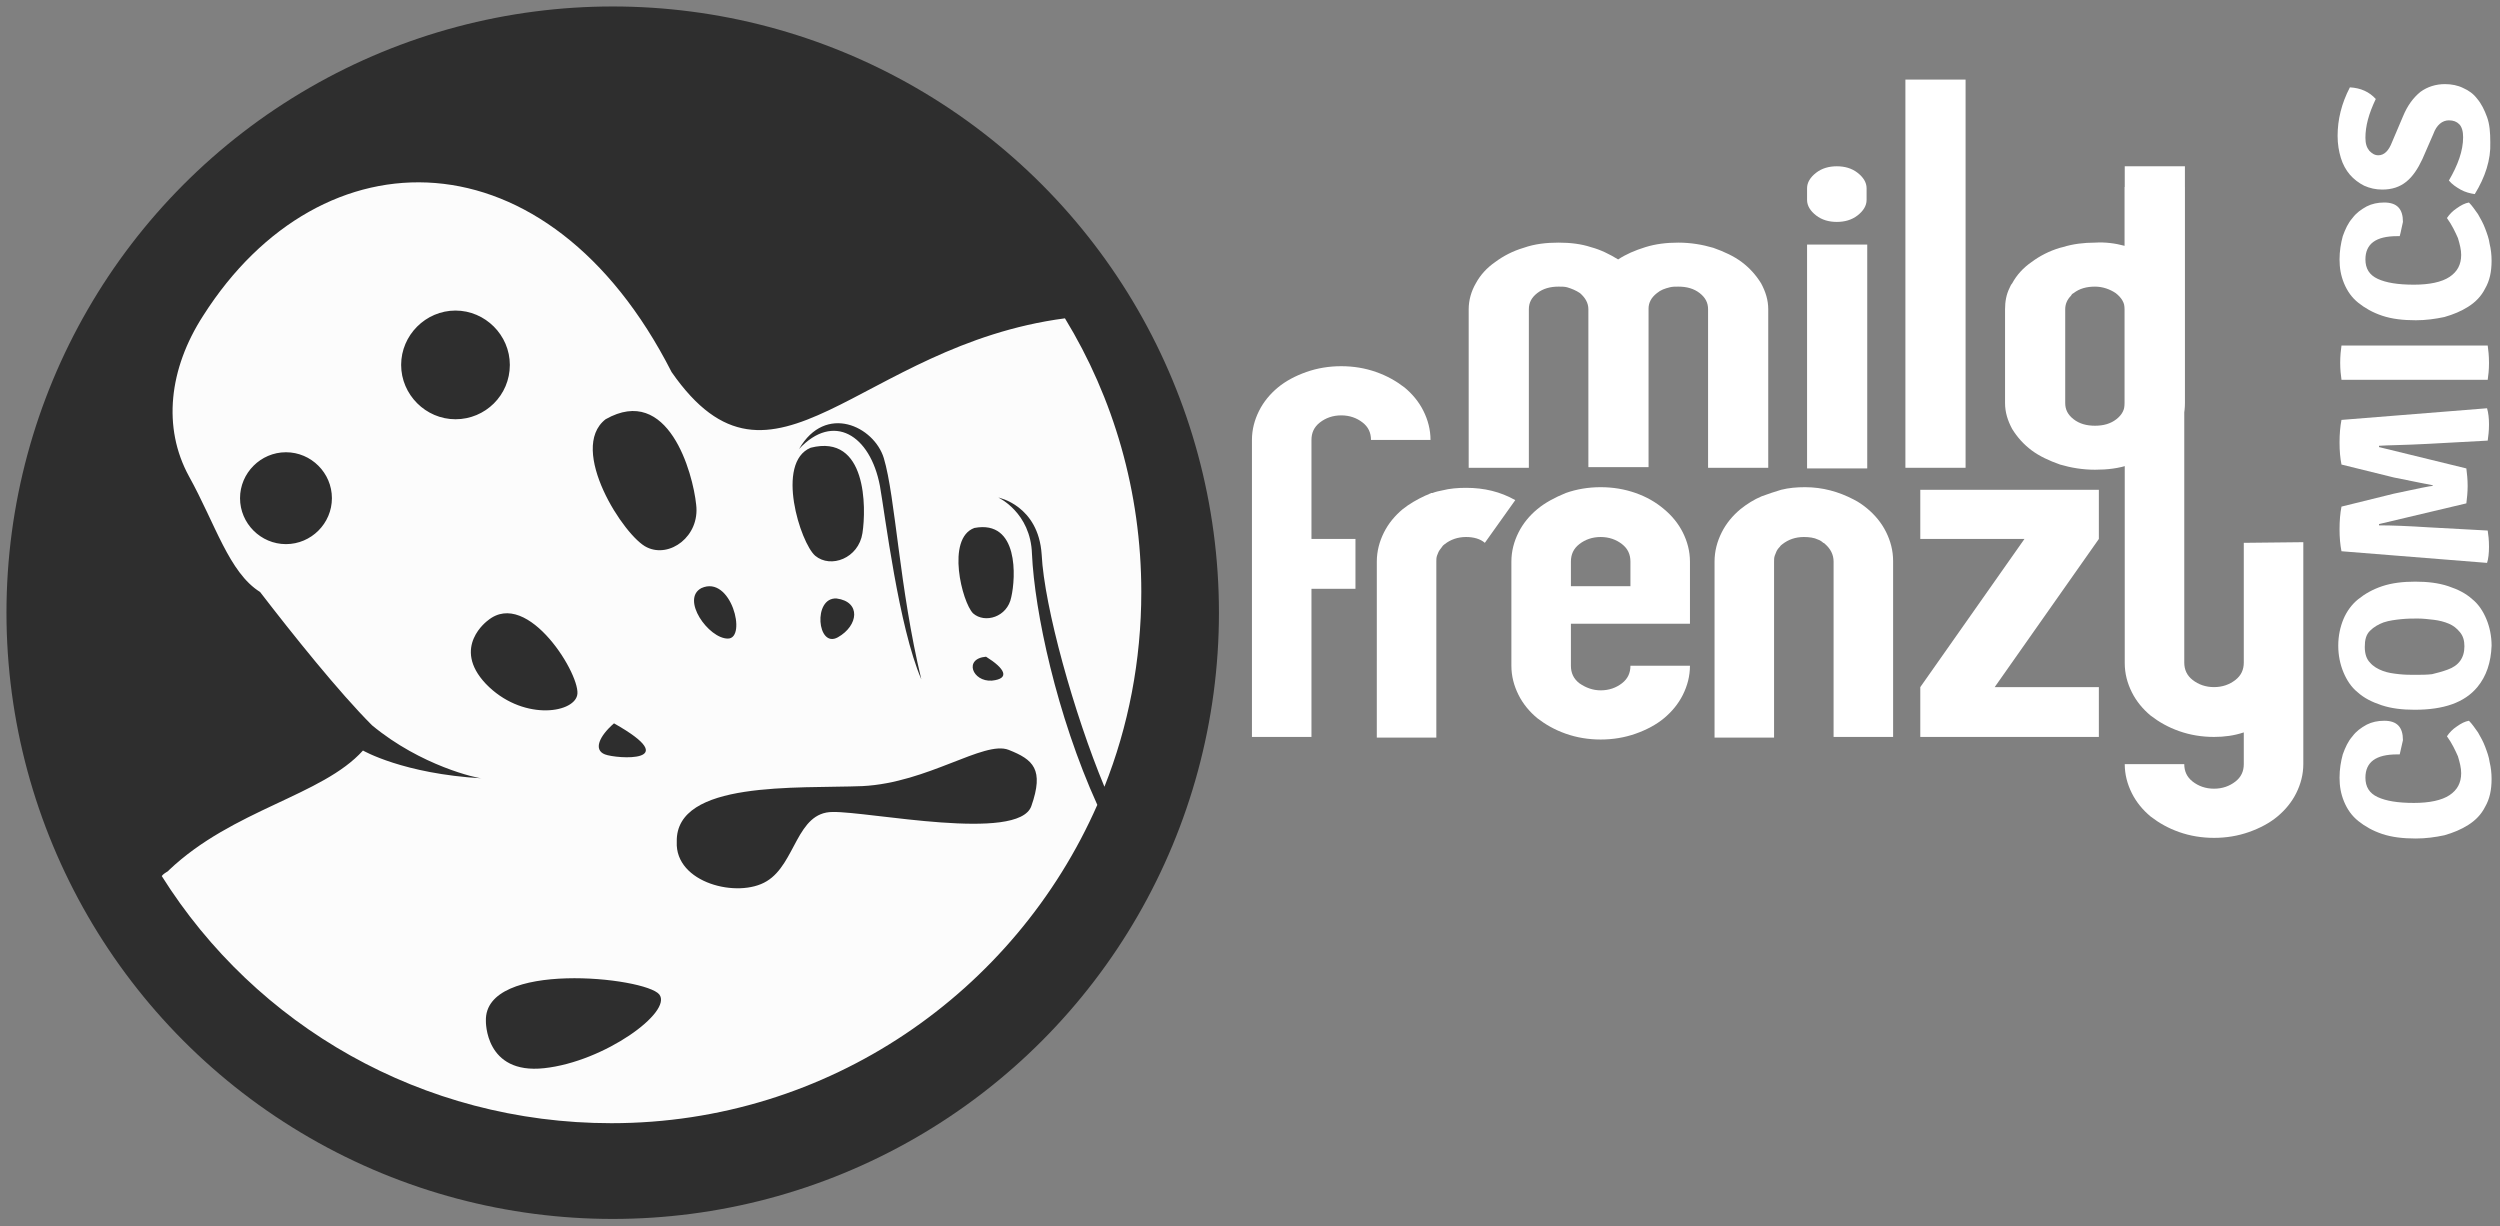 <?xml version="1.0" encoding="utf-8"?>
<!-- Generator: Adobe Illustrator 19.2.1, SVG Export Plug-In . SVG Version: 6.00 Build 0)  -->
<svg version="1.1" id="Layer_1" xmlns="http://www.w3.org/2000/svg" xmlns:xlink="http://www.w3.org/1999/xlink" x="0px" y="0px"
	 viewBox="0 0 386.4 189.5" style="enable-background:new 0 0 386.4 189.5;" xml:space="preserve">
<rect x="0" y="0" width="386.4" height="189.5" fill="#808080" stroke="none"/>
<style type="text/css">
	.st0{fill:#2E2E2E;}
	.st1{fill:#FCFCFC;}
	.st2{fill:#FFFFFF;}
</style>
<g>
	<circle class="st0" cx="94.7" cy="94.7" r="93.7"/>
	<path class="st1" d="M56.1,116c-6.3,7-20.1,9.1-30,18.5c-0.2,0.3-0.6,0.3-1.1,0.9c14.5,23.1,40.2,38.2,69.5,38.2
		c33.6,0,62.4-20.3,75.1-49.2c-6.3-13.9-9.7-29.9-10.1-38.8c-0.2-6.4-5.2-8.7-5.2-8.7s6.2,1.2,6.7,8.8c0.4,8.1,5,24.6,9.7,35.9
		c3.7-9.3,5.7-19.5,5.7-30.1c0-15.5-4.3-30-11.8-42.3c-31.9,4.2-45.1,30.9-60.8,8.3c-19.1-37.5-54.1-37.5-72.4-8.7
		c-5.3,8.2-6.3,17.3-2.2,24.8c4.1,7.4,6.2,14.9,11,17.9c5,6.5,12.2,15.5,17.3,20.6c7.6,6.3,16.3,8.2,17,8.2
		C62.3,119.6,56.1,116,56.1,116L56.1,116z M44.2,84.1c-3.9,0-7.1-3.2-7.1-7.1c0-3.9,3.2-7.1,7.1-7.1c3.9,0,7.1,3.2,7.1,7.1
		C51.3,80.9,48.1,84.1,44.2,84.1z M150.6,81.6c6.9-1.3,6.4,7.7,5.7,10.7c-0.6,3.1-4.1,4.1-5.9,2.5C148.7,93.1,146.2,83.2,150.6,81.6
		z M153.3,105.2c-3,0.2-4.4-3.4-0.9-3.7C155.3,103.3,156.2,104.9,153.3,105.2z M136.6,70.8c1.8,6,2.4,20.1,5.8,34.2
		c-3.5-8.1-5.6-25.4-6.4-29.9c-1.5-7.9-7.2-11.4-12.5-5.7C127.6,62.3,135.1,65.9,136.6,70.8z M125.3,69.2c8.7-2.2,8.6,9.3,8,13.2
		c-0.6,3.9-4.9,5.5-7.3,3.5C123.7,83.9,119.8,71.5,125.3,69.2z M129.5,98.5c-3.2,1.8-3.9-6.2-0.2-6C133.1,93,132.7,96.7,129.5,98.5z
		 M133.3,121.5c10.1-0.5,18.8-7.1,22.6-5.6c3.8,1.5,5.5,3,3.5,8.7c-2,5.6-25.1,0.8-30.7,0.9c-5.6,0-5.7,8-10.2,10.7
		c-4.4,2.7-14.2,0.3-13.9-6.1C104.4,120.6,123.2,121.9,133.3,121.5z M108.4,90.9c4.6-2.1,7.1,7.8,4.1,7.8
		C109.5,98.7,105.2,92.6,108.4,90.9z M93.6,64.8c9.7-5.5,13.5,8.3,14,13.2c0.6,4.9-4.1,8.3-7.6,6.6C96.5,83,87.7,69.4,93.6,64.8z
		 M93.5,116.6c-1.8-0.7-0.9-2.8,1.4-4.8C105.9,118,95.3,117.3,93.5,116.6z M101.9,153.7c2.1,2.7-8.5,10.4-17.8,11.4
		c-9.2,1-9-7.3-9-7.3C74.8,148.4,99.7,151,101.9,153.7z M62,56.4c0-4.6,3.8-8.4,8.4-8.4c4.6,0,8.4,3.8,8.4,8.4
		c0,4.7-3.8,8.4-8.4,8.4C65.8,64.8,62,61,62,56.4z M75.4,95.9c6.2-5.1,14.6,8.8,13.8,11.6c-0.7,2.8-8.6,3.9-14.1-1.8
		C69.7,100,75.4,95.9,75.4,95.9z"/>
</g>
<g>
	<g>
		<path class="st2" d="M288.5,30.9c0,0.9-0.5,1.7-1.4,2.4c-0.9,0.7-2,1-3.2,1c-1.2,0-2.3-0.3-3.2-1c-0.9-0.7-1.4-1.5-1.4-2.4v-1.8
			c0-0.9,0.5-1.7,1.4-2.4c0.9-0.7,2-1,3.2-1c1.2,0,2.3,0.3,3.2,1c0.9,0.7,1.4,1.5,1.4,2.4V30.9z"/>
		<rect x="279.3" y="37.8" class="st2" width="9.3" height="34.6"/>
		<path class="st2" d="M303.8,12.3v60h-9.3v-60H303.8z"/>
		<path class="st2" d="M250.1,40.1c1.2-0.8,2.6-1.4,4.2-1.9c1.6-0.5,3.3-0.7,5.1-0.7c1.9,0,3.7,0.3,5.4,0.8c1.7,0.6,3.2,1.3,4.4,2.2
			c1.2,0.9,2.2,2,3,3.3c0.7,1.3,1.1,2.6,1.1,4v24.5H264V47.8c0-1-0.4-1.8-1.3-2.5c-0.9-0.7-2-1-3.3-1c-0.5,0-0.9,0-1.3,0.1
			c0,0,0,0,0,0c-0.8,0.2-1.4,0.4-2,0.9l0,0l0,0c-0.9,0.7-1.3,1.5-1.3,2.4c0,0,0,0,0,0v24.5h-9.3V47.8c0-1-0.5-1.8-1.3-2.5
			c-0.6-0.4-1.3-0.7-2-0.9c0,0,0,0,0,0c-0.4-0.1-0.8-0.1-1.3-0.1c-1.3,0-2.4,0.3-3.3,1c-0.9,0.7-1.3,1.5-1.3,2.5v24.5h-9.3V47.8
			c0-1.4,0.4-2.8,1.1-4c0.7-1.3,1.7-2.4,3-3.3c1.2-0.9,2.7-1.7,4.4-2.2c1.7-0.6,3.5-0.8,5.4-0.8c1.8,0,3.5,0.2,5,0.7
			C247.4,38.6,248.8,39.3,250.1,40.1L250.1,40.1"/>
		<path class="st2" d="M328.4,38V25.7h9.3v22.1l0,0v14.5c0,1.4-0.4,2.8-1.1,4c-0.7,1.3-1.7,2.4-3,3.3c-1.2,0.9-2.7,1.7-4.4,2.2
			c-1.7,0.6-3.5,0.8-5.4,0.8c-1.9,0-3.7-0.3-5.4-0.8c-1.7-0.6-3.2-1.3-4.4-2.2c-1.2-0.9-2.2-2-3-3.3c-0.7-1.3-1.1-2.6-1.1-4v-2.6
			l0,0V47.8l0,0c0-1.2,0.2-2.3,0.7-3.3c0.1-0.2,0.2-0.5,0.4-0.7c0.7-1.3,1.7-2.4,3-3.3l0,0c1.2-0.9,2.7-1.7,4.4-2.2
			c0.1,0,0.3-0.1,0.4-0.1c1.6-0.5,3.3-0.7,5-0.7l0,0l0,0c0,0,0,0,0,0c0,0,0,0,0,0l0,0C325.4,37.4,326.9,37.6,328.4,38 M323.8,44.3
			c-1.3,0-2.4,0.3-3.3,1c-0.2,0.1-0.3,0.2-0.4,0.4c-0.6,0.6-0.9,1.3-0.9,2.1l0,0v14.5c0,1,0.4,1.8,1.3,2.5c0.9,0.7,2,1,3.3,1
			c1.3,0,2.4-0.3,3.3-1c0.9-0.7,1.3-1.5,1.3-2.5v-3l0,0V47.8c0-1-0.5-1.8-1.4-2.5C326.1,44.7,325,44.3,323.8,44.3"/>
	</g>
	<g>
		<path class="st2" d="M207.3,64.2c-1.3,0-2.4,0.4-3.3,1.1c-0.9,0.7-1.3,1.6-1.3,2.7v15.3h6.8V91h-6.8v22.9h-9.2V68
			c0-1.6,0.4-3.1,1.1-4.5c0.7-1.4,1.7-2.6,2.9-3.6c1.2-1,2.7-1.8,4.4-2.4c1.7-0.6,3.5-0.9,5.4-0.9c1.9,0,3.7,0.3,5.4,0.9
			c1.7,0.6,3.1,1.4,4.4,2.4c1.2,1,2.2,2.2,2.9,3.6c0.7,1.4,1.1,2.9,1.1,4.5h-9.2c0-1.1-0.4-2-1.3-2.7
			C209.7,64.6,208.6,64.2,207.3,64.2z"/>
		<path class="st2" d="M247.4,106.7c1.3,0,2.4-0.4,3.3-1.1c0.9-0.7,1.3-1.6,1.3-2.7h9.2c0,1.6-0.4,3.1-1.1,4.5
			c-0.7,1.4-1.7,2.6-2.9,3.6c-1.2,1-2.7,1.8-4.4,2.4c-1.7,0.6-3.5,0.9-5.4,0.9c-1.9,0-3.7-0.3-5.4-0.9c-1.7-0.6-3.1-1.4-4.4-2.4
			c-1.2-1-2.2-2.2-2.9-3.6c-0.7-1.4-1.1-2.9-1.1-4.5V86.8c0-1.6,0.4-3.1,1.1-4.5c0.7-1.4,1.7-2.6,2.9-3.6c1.2-1,2.7-1.8,4.4-2.5
			c1.7-0.6,3.5-0.9,5.4-0.9c1.9,0,3.7,0.3,5.4,0.9c1.7,0.6,3.1,1.4,4.4,2.5c1.2,1,2.2,2.2,2.9,3.6c0.7,1.4,1.1,2.9,1.1,4.5v9.6
			h-18.4v6.5c0,1.1,0.4,2,1.3,2.7C245.1,106.3,246.2,106.7,247.4,106.7z M242.8,90.6h9.2v-3.8c0-1.1-0.4-2-1.3-2.7
			c-0.9-0.7-2-1.1-3.3-1.1c-1.3,0-2.4,0.4-3.3,1.1c-0.9,0.7-1.3,1.6-1.3,2.7V90.6z"/>
		<path class="st2" d="M296.8,75.7h27.6v7.6l-16.1,22.9h16.1v7.7h-27.6v-7.7l16.1-22.9h-16.1V75.7z"/>
		<path class="st2" d="M356,83.8v34.3c0,1.6-0.4,3.1-1.1,4.5c-0.7,1.4-1.7,2.6-2.9,3.6c-1.2,1-2.7,1.8-4.4,2.4
			c-1.7,0.6-3.5,0.9-5.4,0.9c-1.9,0-3.7-0.3-5.4-0.9c-1.7-0.6-3.1-1.4-4.4-2.4c-1.2-1-2.2-2.2-2.9-3.6c-0.7-1.4-1.1-2.9-1.1-4.5h9.2
			c0,1.1,0.4,2,1.3,2.7c0.9,0.7,2,1.1,3.3,1.1c1.3,0,2.4-0.4,3.3-1.1c0.9-0.7,1.3-1.6,1.3-2.7v-4.9c-1.5,0.5-3,0.7-4.6,0.7
			c-1.9,0-3.7-0.3-5.4-0.9c-1.7-0.6-3.1-1.4-4.4-2.4c-1.2-1-2.2-2.2-2.9-3.6c-0.7-1.4-1.1-2.9-1.1-4.5V28.9h9.2l0,73.5
			c0,1.1,0.4,2,1.3,2.7c0.9,0.7,2,1.1,3.3,1.1c1.3,0,2.4-0.4,3.3-1.1c0.9-0.7,1.3-1.6,1.3-2.7V83.9L356,83.8z"/>
		<path class="st2" d="M221.4,76.2c0.5-0.2,1-0.3,1.5-0.4c1.2-0.3,2.4-0.4,3.7-0.4c2.8,0,5.3,0.6,7.6,1.9l-4.7,6.6
			c-0.7-0.6-1.7-0.9-2.9-0.9c-1.3,0-2.4,0.4-3.3,1.1c-0.1,0.1-0.3,0.2-0.4,0.4c0,0,0,0,0,0c-0.2,0.3-0.5,0.6-0.6,0.9
			c-0.1,0.2-0.1,0.3-0.2,0.5h0c-0.1,0.3-0.1,0.6-0.1,0.9v7.4l0,0v19.8h-9.2V90.2l0,0v-3.4c0-1.6,0.4-3.1,1.1-4.5
			c0.7-1.4,1.7-2.6,2.9-3.6c1-0.8,2.2-1.5,3.5-2.1l0,0c0.2-0.1,0.3-0.1,0.5-0.2c0.1-0.1,0.3-0.1,0.4-0.2
			C221.3,76.2,221.3,76.2,221.4,76.2"/>
		<path class="st2" d="M275.3,75.7L275.3,75.7c1.2-0.3,2.4-0.4,3.7-0.4c0,0,0,0,0,0c0,0,0,0,0,0c0,0,0,0,0,0c0,0,0,0,0,0
			c2.7,0,5.2,0.7,7.5,1.9l0,0c0.8,0.4,1.5,0.9,2.1,1.4c1.2,1,2.2,2.2,2.9,3.6c0.7,1.4,1.1,2.9,1.1,4.5v27.2h-9.2V86.8
			c0-1.1-0.5-2-1.3-2.7c-0.1-0.1-0.2-0.2-0.3-0.2l0,0c-0.2-0.2-0.5-0.4-0.8-0.5c-0.6-0.3-1.4-0.4-2.2-0.4c-1.3,0-2.4,0.4-3.3,1.1
			c0,0,0,0,0,0c-0.1,0.1-0.3,0.2-0.4,0.4c0,0,0,0,0,0c-0.3,0.3-0.5,0.6-0.6,0.9c-0.1,0.2-0.1,0.3-0.2,0.5h0
			c-0.1,0.3-0.1,0.6-0.1,0.9c0,0,0,0,0,0c0,0,0,0,0,0c0,0,0,0,0,0v7.4l0,0v19.8h-5.1l0,0h-4.1V90.2l0,0v-3.4c0-1.6,0.4-3.1,1.1-4.5
			c0.7-1.4,1.7-2.6,2.9-3.6c1-0.8,2.1-1.5,3.3-2l0,0C273.4,76.3,274.3,76,275.3,75.7"/>
	</g>
</g>
<g>
	<path class="st2" d="M370.9,116.6h-0.4c-3.3,0-4.9,1.2-4.9,3.6c0,1.4,0.6,2.4,1.9,3c1.3,0.6,3.1,0.9,5.6,0.9c2.4,0,4.3-0.4,5.5-1.2
		c1.2-0.8,1.8-1.9,1.8-3.4c0-0.8-0.2-1.6-0.5-2.6c-0.4-0.9-0.9-2-1.7-3.1c0.4-0.6,0.9-1.1,1.5-1.5c0.7-0.5,1.3-0.8,1.9-0.9
		c0.5,0.5,0.9,1.1,1.4,1.8c0.4,0.7,0.8,1.4,1.1,2.2c0.3,0.8,0.6,1.6,0.7,2.4c0.2,0.8,0.3,1.7,0.3,2.6c0,1.7-0.3,3.1-1,4.3
		c-0.6,1.2-1.5,2.1-2.6,2.8c-1.1,0.7-2.3,1.2-3.7,1.6c-1.4,0.3-2.9,0.5-4.4,0.5c-2,0-3.7-0.2-5.2-0.7c-1.5-0.5-2.7-1.2-3.7-2
		c-1-0.8-1.7-1.8-2.2-3s-0.7-2.4-0.7-3.7c0-1.3,0.2-2.5,0.5-3.6c0.4-1.1,0.8-2,1.5-2.8c0.6-0.8,1.3-1.3,2.2-1.8
		c0.8-0.4,1.7-0.6,2.7-0.6c2,0,2.9,1,2.9,3C371.2,115.2,371.1,115.8,370.9,116.6z"/>
	<path class="st2" d="M382.9,106.2c-2,2.4-5.2,3.5-9.7,3.5c-1.9,0-3.6-0.2-5.1-0.7s-2.7-1.1-3.7-2c-1-0.8-1.7-1.9-2.2-3.1
		c-0.5-1.2-0.8-2.6-0.8-4.1s0.3-2.9,0.8-4.1c0.5-1.2,1.3-2.3,2.3-3.1c1-0.8,2.2-1.5,3.7-2c1.5-0.5,3.2-0.7,5.1-0.7
		c1.9,0,3.6,0.2,5.1,0.7c1.5,0.5,2.7,1.1,3.7,2c1,0.8,1.7,1.9,2.2,3.1c0.5,1.2,0.8,2.6,0.8,4.1C385,102.4,384.3,104.5,382.9,106.2z
		 M378.3,103.5c1.7-0.6,2.6-1.8,2.6-3.6c0-0.9-0.2-1.6-0.7-2.2c-0.5-0.6-1-1-1.7-1.3c-0.7-0.3-1.5-0.5-2.3-0.6
		c-0.9-0.1-1.7-0.2-2.5-0.2c-0.8,0-1.6,0-2.6,0.1c-0.9,0.1-1.8,0.2-2.7,0.5c-0.8,0.3-1.5,0.7-2.1,1.3c-0.6,0.6-0.8,1.4-0.8,2.5
		c0,1.1,0.3,1.9,0.8,2.4c0.5,0.6,1.2,1,2,1.3c0.8,0.3,1.6,0.4,2.5,0.5c0.9,0.1,1.7,0.1,2.4,0.1c1,0,1.9,0,2.7-0.1
		C376.7,104,377.5,103.8,378.3,103.5z"/>
	<path class="st2" d="M384.4,87l-22.5-1.8c-0.2-1-0.3-2.1-0.3-3.4c0-1.3,0.1-2.5,0.3-3.5l8.1-2c3.7-0.8,5.7-1.2,6-1.2V75
		c-0.6-0.1-2.5-0.5-6-1.2l-8.1-2c-0.2-1-0.3-2.1-0.3-3.4c0-1.3,0.1-2.5,0.3-3.5l22.5-1.8c0.2,0.7,0.3,1.5,0.3,2.5
		c0,1-0.1,1.8-0.2,2.5l-9.2,0.5c-3.7,0.2-6.2,0.2-7.6,0.3v0.2l13.5,3.3c0.1,0.8,0.2,1.7,0.2,2.7s-0.1,1.9-0.2,2.7l-13.5,3.2v0.2
		c2,0,4.5,0.1,7.6,0.3l9.2,0.5c0.1,0.6,0.2,1.5,0.2,2.5C384.7,85.5,384.6,86.4,384.4,87z"/>
	<path class="st2" d="M384.5,58.7h-22.6c-0.1-0.7-0.2-1.6-0.2-2.6c0-1.1,0.1-2,0.2-2.7h22.6c0.1,0.7,0.2,1.6,0.2,2.7
		C384.7,57.2,384.6,58,384.5,58.7z"/>
	<path class="st2" d="M370.9,36.5h-0.4c-3.3,0-4.9,1.2-4.9,3.6c0,1.4,0.6,2.4,1.9,3c1.3,0.6,3.1,0.9,5.6,0.9c2.4,0,4.3-0.4,5.5-1.2
		c1.2-0.8,1.8-1.9,1.8-3.4c0-0.8-0.2-1.6-0.5-2.6c-0.4-0.9-0.9-2-1.7-3.1c0.4-0.6,0.9-1.1,1.5-1.5c0.7-0.5,1.3-0.8,1.9-0.9
		c0.5,0.5,0.9,1.1,1.4,1.8c0.4,0.7,0.8,1.4,1.1,2.2c0.3,0.8,0.6,1.6,0.7,2.4c0.2,0.8,0.3,1.7,0.3,2.6c0,1.7-0.3,3.1-1,4.3
		c-0.6,1.2-1.5,2.1-2.6,2.8c-1.1,0.7-2.3,1.2-3.7,1.6c-1.4,0.3-2.9,0.5-4.4,0.5c-2,0-3.7-0.2-5.2-0.7c-1.5-0.5-2.7-1.2-3.7-2
		c-1-0.8-1.7-1.8-2.2-3s-0.7-2.4-0.7-3.7c0-1.3,0.2-2.5,0.5-3.6c0.4-1.1,0.8-2,1.5-2.8c0.6-0.8,1.3-1.3,2.2-1.8
		c0.8-0.4,1.7-0.6,2.7-0.6c2,0,2.9,1,2.9,3C371.2,35.1,371.1,35.8,370.9,36.5z"/>
	<path class="st2" d="M382.5,30c-0.7-0.1-1.5-0.3-2.2-0.7c-0.7-0.4-1.3-0.8-1.8-1.4c1.4-2.4,2.2-4.6,2.2-6.7c0-0.9-0.2-1.6-0.6-2
		c-0.4-0.4-0.9-0.6-1.6-0.6c-1,0-1.9,0.7-2.4,2.1l-1.7,3.9c-0.7,1.5-1.5,2.7-2.5,3.5c-1,0.8-2.2,1.2-3.7,1.2c-1,0-1.9-0.2-2.8-0.6
		c-0.8-0.4-1.6-1-2.2-1.7c-0.6-0.7-1.1-1.6-1.4-2.6c-0.3-1-0.5-2.1-0.5-3.4c0-2.5,0.6-5,1.9-7.5c1.7,0.1,3,0.7,4,1.8
		c-1.1,2.3-1.6,4.2-1.6,6c0,0.9,0.2,1.5,0.6,2c0.4,0.4,0.8,0.7,1.4,0.7c0.9,0,1.6-0.7,2.1-2l1.7-4c0.7-1.7,1.6-2.9,2.7-3.8
		c1.1-0.8,2.4-1.2,3.8-1.2c1,0,2,0.2,2.8,0.6c0.9,0.4,1.6,0.9,2.2,1.7c0.6,0.7,1.1,1.7,1.5,2.8c0.4,1.1,0.5,2.4,0.5,3.9
		C385,24.7,384.1,27.4,382.5,30z"/>
</g>
</svg>
